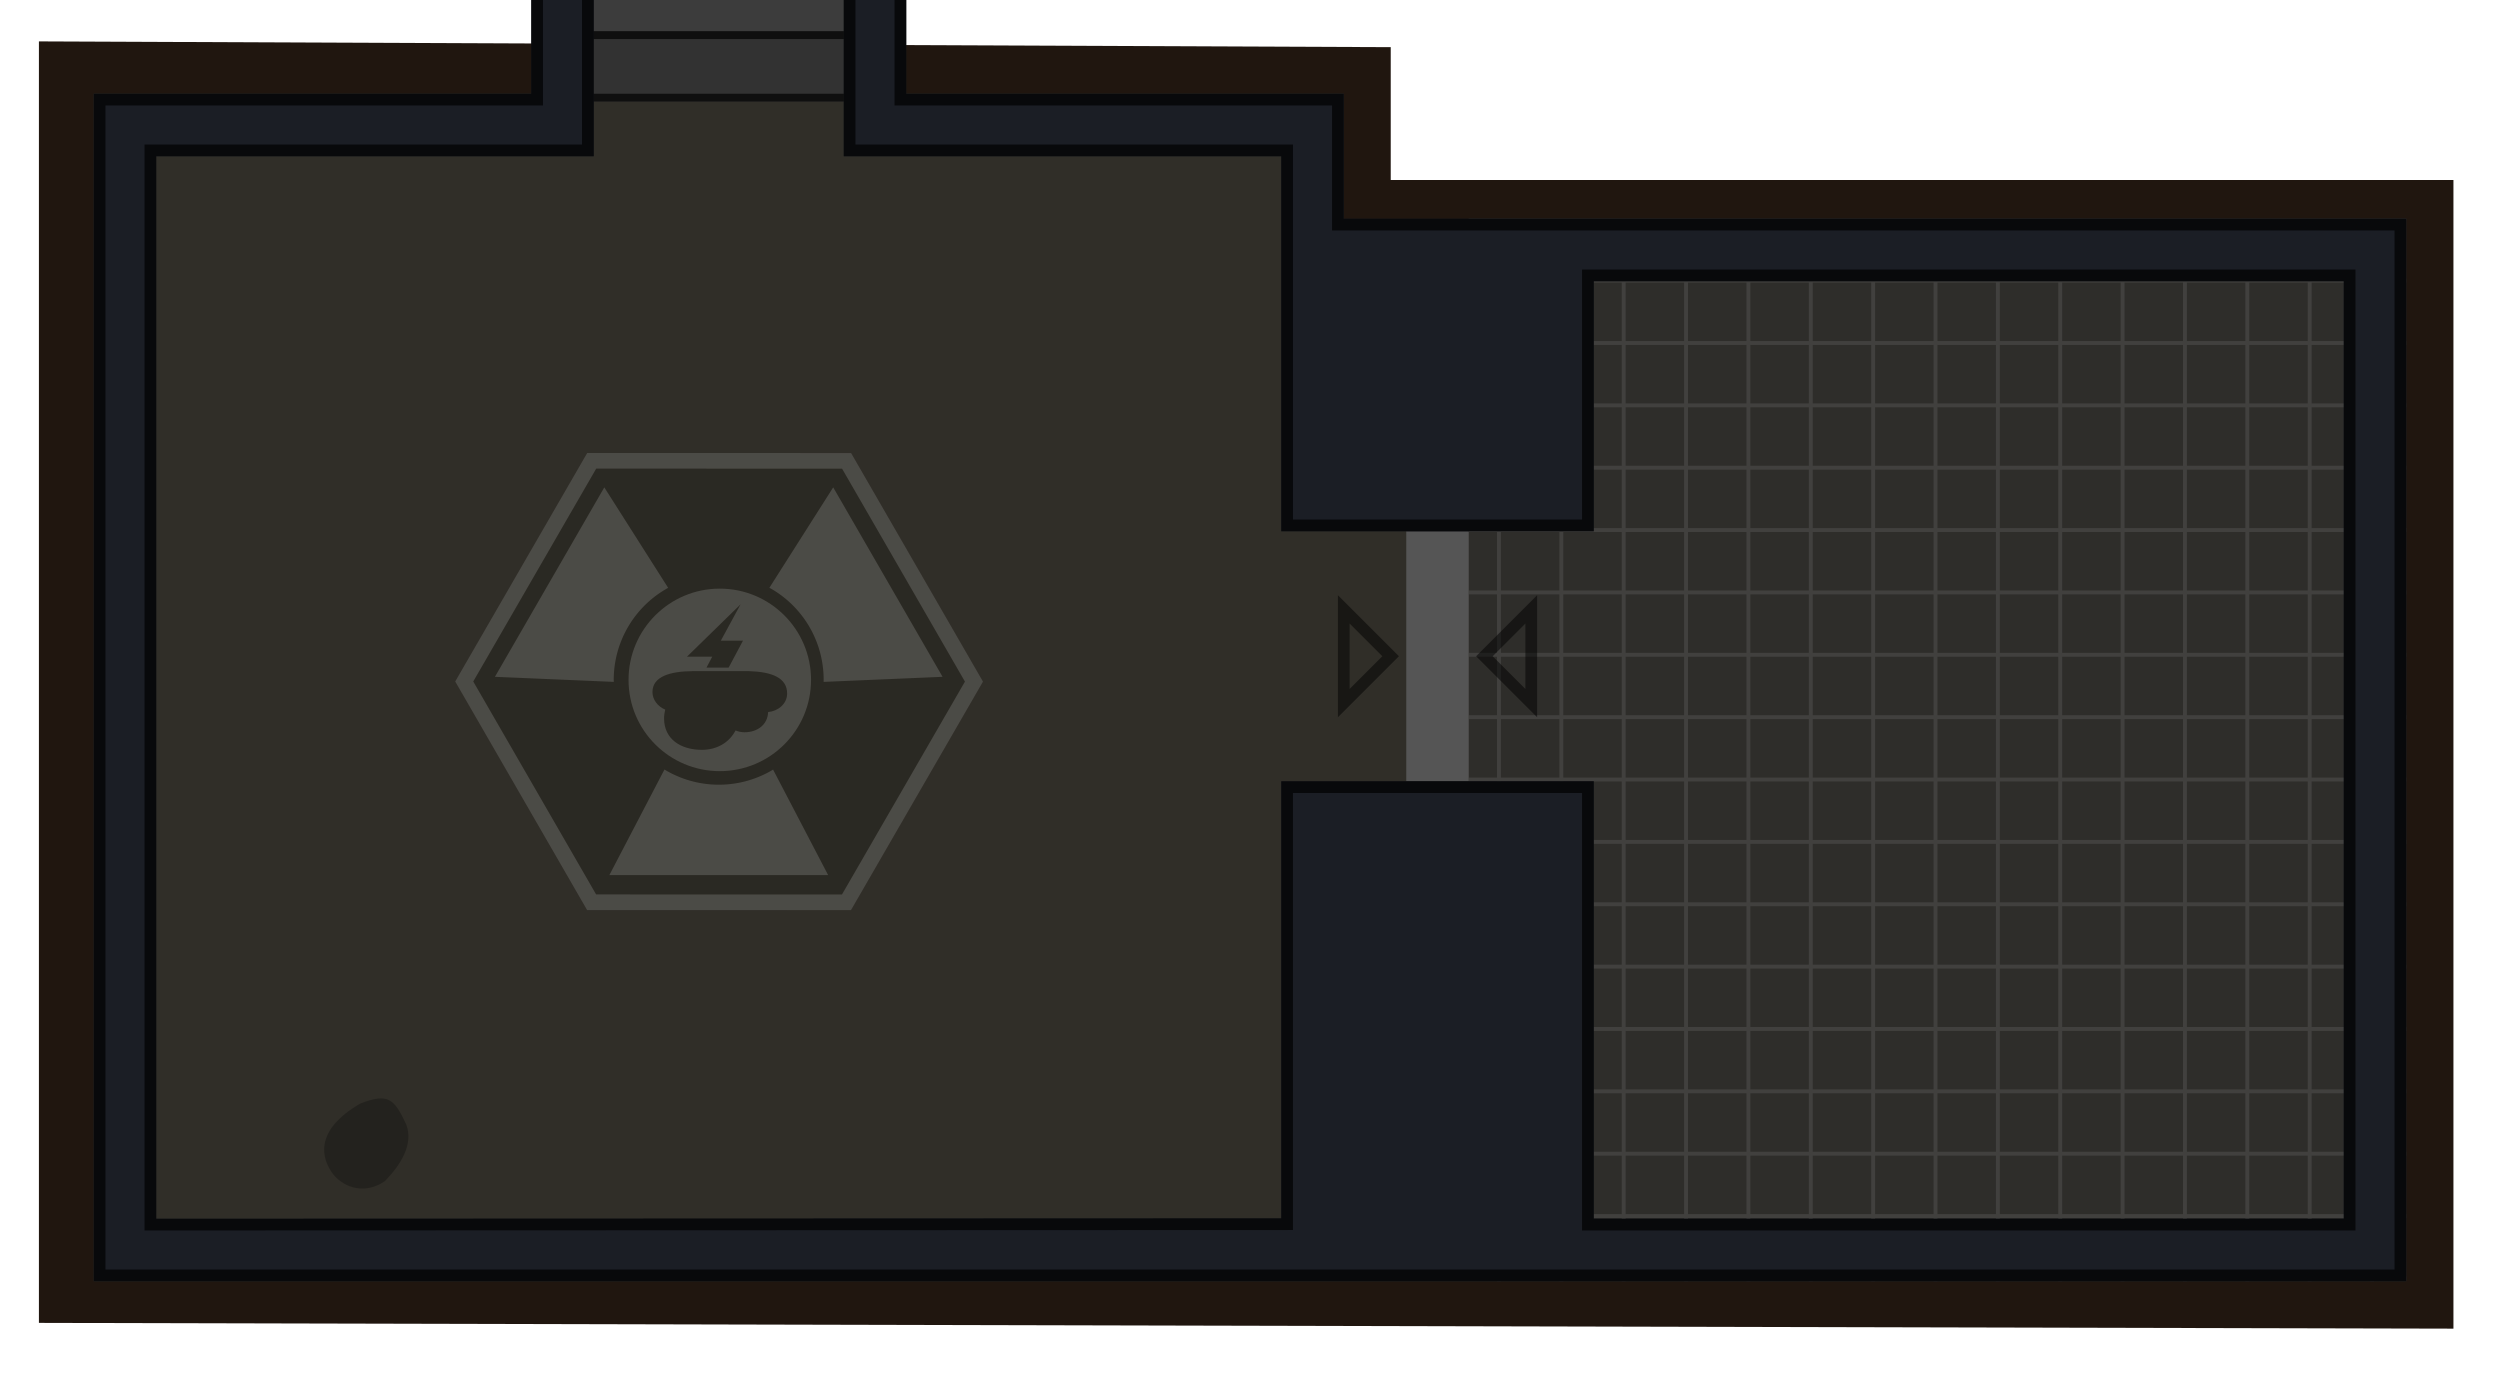 <?xml version="1.0" encoding="UTF-8" standalone="no"?>
<svg
   xmlns:dc="http://purl.org/dc/elements/1.1/"
   xmlns:cc="http://creativecommons.org/ns#"
   xmlns:rdf="http://www.w3.org/1999/02/22-rdf-syntax-ns#"
   xmlns:svg="http://www.w3.org/2000/svg"
   xmlns="http://www.w3.org/2000/svg"
   xmlns:xlink="http://www.w3.org/1999/xlink"
   xmlns:sodipodi="http://sodipodi.sourceforge.net/DTD/sodipodi-0.dtd"
   xmlns:inkscape="http://www.inkscape.org/namespaces/inkscape"
   width="1280"
   height="704"
   viewBox="0 0 338.666 186.266"
   version="1.1"
   id="svg61"
   sodipodi:docname="map-bunker-storm-chamber-floor-01a.svg"
   inkscape:version="0.92.2 (5c3e80d, 2017-08-06)">
  <sodipodi:namedview
     pagecolor="#ffffff"
     bordercolor="#666666"
     borderopacity="1"
     objecttolerance="10"
     gridtolerance="10"
     guidetolerance="10"
     inkscape:pageopacity="0"
     inkscape:pageshadow="2"
     inkscape:window-width="1920"
     inkscape:window-height="1017"
     id="namedview63"
     showgrid="true"
     inkscape:zoom="0.44374932"
     inkscape:cx="394.9047"
     inkscape:cy="475.26662"
     inkscape:window-x="1912"
     inkscape:window-y="-8"
     inkscape:window-maximized="1"
     inkscape:current-layer="svg61"
     fit-margin-top="0"
     fit-margin-left="0"
     fit-margin-right="0"
     fit-margin-bottom="0">
    <inkscape:grid
       type="xygrid"
       id="grid843"
       empspacing="8"
       spacingy="1.058"
       spacingx="1.058"
       originx="-3.3056656e-006"
       originy="5.6105896e-006" />
  </sodipodi:namedview>
  <defs
     id="defs27">
    <clipPath
       id="f">
      <path
         d="m -45.534,209.35 29.33,16.933 v 33.867 l -29.33,16.933 -29.33,-16.933 v -33.867 z"
         id="path2"
         inkscape:connector-curvature="0"
         style="fill-opacity:0.506;stroke:#ffffff;stroke-width:2.117;stroke-opacity:0.502" />
    </clipPath>
    <clipPath
       id="e">
      <path
         d="m -22.25,168.075 v -9.525 h -46.568 v 9.525 z"
         clip-path="url(#clipPath6865)"
         id="path5"
         inkscape:connector-curvature="0"
         style="fill:#a3977d;stroke-width:2.081" />
    </clipPath>
    <clipPath
       id="d">
      <path
         clip-path="url(#clipPath6865)"
         d="m 402.14,158.55 h 9.526 v -42.334 h -9.525 z"
         id="path8"
         inkscape:connector-curvature="0"
         style="fill:#a3977d;stroke-width:1.984" />
    </clipPath>
    <filter
       id="b"
       x="-0.023"
       width="1.047"
       y="-0.025"
       height="1.049"
       style="color-interpolation-filters:sRGB">
      <feGaussianBlur
         stdDeviation="1.651"
         id="feGaussianBlur11" />
    </filter>
    <pattern
       xlink:href="#a"
       id="c"
       patternTransform="matrix(0.066,0,0,0.066,139.7,-6.9856567e-4)" />
    <pattern
       patternUnits="userSpaceOnUse"
       width="128"
       height="128"
       patternTransform="matrix(.265 0 0 .265 0 -38.1)"
       id="a">
      <path
         fill="none"
         stroke-width="3.78"
         d="M0 0h128v128H0z"
         id="path15" />
      <path
         fill="none"
         stroke-width="3.78"
         d="M0 0h128v128H0z"
         id="path17" />
      <path
         d="M0 0h128v128H0z"
         fill="#2e2d2a"
         stroke-width="15.118"
         stroke-miterlimit="10"
         id="path19" />
      <path
         d="M60 128V68H0v-8h60V0h8v60h60v8H68v60z"
         fill="#6f6f6f"
         fill-opacity=".303"
         stroke-width="1.414"
         id="path21" />
    </pattern>
    <clipPath
       id="g">
      <path
         d="M 59.267,-0.001 V 59.266 H 0 V 220.133 H 313.267 V 76.199 H 169.334 V 59.266 H 110.067 V 0 H 101.6 v 67.734 h 59.267 v 50.8 h 42.334 V 84.666 h 101.6 v 127 H 203.2 V 152.4 h -42.334 v 59.208 l -152.4,0.06 V 67.732 H 67.732 V 0 Z"
         id="path24"
         inkscape:connector-curvature="0"
         style="fill:#1b1e25;stroke-width:2.226" />
    </clipPath>
  </defs>
  <path
     transform="matrix(1.084,0,0,1.084,113.466,-210.492)"
     d="m -99.81,199.354 168.935,0.721 v 16.6 H 201.93 v 143.546 l -301.74,-0.72 z"
     id="path29"
     inkscape:connector-curvature="0"
     style="fill:#130902;fill-opacity:0.944;filter:url(#b)" />
  <path
     d="M 198.967,29.632 V 173.566 h 127 V 29.632 Z"
     id="path31"
     inkscape:connector-curvature="0"
     style="fill:url(#c)" />
  <path
     d="M 12.7,12.699 H 182.034 v 50.8 h 16.933 V 173.566 H 12.701 Z"
     id="path33"
     inkscape:connector-curvature="0"
     style="fill:#302e28" />
  <path
     clip-path="url(#d)"
     d="m 402.14,158.55 h 9.526 v -42.334 h -9.525 z"
     transform="matrix(0,-1,1.1,0,-53.755,373.565)"
     id="path35"
     inkscape:connector-curvature="0"
     style="fill:#646464" />
  <path
     transform="translate(142.901,-188.184)"
     clip-path="url(#e)"
     d="m -22.25,168.075 v -9.525 h -46.568 v 9.525 z"
     id="path37"
     inkscape:connector-curvature="0"
     style="fill:#5a5a5a;stroke:#000000;stroke-width:2.117;stroke-opacity:0.706" />
  <path
     d="m -22.25,168.075 v -9.525 h -46.568 v 9.525 z"
     clip-path="url(#e)"
     transform="translate(142.901,-179.717)"
     id="path39"
     inkscape:connector-curvature="0"
     style="fill:#505050;stroke:#000000;stroke-width:2.117;stroke-opacity:0.706" />
  <path
     transform="translate(142.901,-171.25)"
     clip-path="url(#e)"
     d="m -22.25,168.075 v -9.525 h -46.568 v 9.525 z"
     id="path41"
     inkscape:connector-curvature="0"
     style="fill:#464646;stroke:#000000;stroke-width:2.117;stroke-opacity:0.706" />
  <path
     d="m -22.25,168.075 v -9.525 h -46.568 v 9.525 z"
     clip-path="url(#e)"
     transform="translate(142.901,-162.784)"
     id="path43"
     inkscape:connector-curvature="0"
     style="fill:#3c3c3c;stroke:#000000;stroke-width:2.117;stroke-opacity:0.706" />
  <path
     transform="matrix(-0.914,-0.528,0.528,-0.914,-72.623,290.585)"
     d="m -45.534,209.35 29.33,16.933 v 33.867 l -29.33,16.933 -29.33,-16.933 v -33.867 z"
     clip-path="url(#f)"
     id="path45"
     inkscape:connector-curvature="0"
     style="fill-opacity:0.118;stroke:#ffffff;stroke-width:4.011;stroke-opacity:0.157" />
  <path
     d="m 67.044,91.686 16.106,0.686 a 14.227,14.227 0 0 1 -0.01,-0.289 14.227,14.227 0 0 1 7.372,-12.45 l -8.65,-13.61 z m 45.827,-25.664 -8.647,13.605 a 14.227,14.227 0 0 1 0.255,0.136 14.227,14.227 0 0 1 7.095,12.61 l 16.114,-0.687 z m -0.688,52.52 -7.459,-14.292 a 14.227,14.227 0 0 1 -0.245,0.154 14.227,14.227 0 0 1 -14.468,-0.16 l -7.461,14.298 z"
     id="path47"
     inkscape:connector-curvature="0"
     style="fill:#ffffff;fill-opacity:0.157" />
  <path
     d="m 52.117,160.018 c -2.577,1.756 -5.343,1.007 -6.942,-0.89 -1.632,-2.12 -2.732,-5.936 3.639,-9.64 3.81,-1.473 4.6,-0.622 6.22,2.843 0.978,2.549 -0.596,5.337 -2.917,7.687 z"
     id="path49"
     inkscape:connector-curvature="0"
     style="fill:#0c0c0c;fill-opacity:0.328" />
  <path
     transform="translate(142.901,-154.317)"
     clip-path="url(#e)"
     d="m -22.25,168.075 v -9.525 h -46.568 v 9.525 z"
     id="path51"
     inkscape:connector-curvature="0"
     style="fill:#323232;stroke:#000000;stroke-width:2.117;stroke-opacity:0.706" />
  <path
     d="M 190.5,105.832 V 71.966 h 8.467 V 105.832 Z"
     id="path53"
     inkscape:connector-curvature="0"
     style="fill:#555555" />
  <path
     d="m 188.384,88.899 -6.35,-6.35 v 12.7 z m 19.05,-6.35 -6.35,6.35 6.35,6.35 z"
     id="path55"
     inkscape:connector-curvature="0"
     style="fill:none;stroke:#000000;stroke-width:1.587;stroke-linecap:square;stroke-opacity:0.502" />
  <path
     d="m 97.507,104.464 c 6.828,0 12.363,-5.535 12.363,-12.363 0,-6.827 -5.535,-12.362 -12.363,-12.362 -6.827,0 -12.362,5.535 -12.362,12.362 0,6.828 5.535,12.363 12.362,12.363 z m -2.418,-2.886 c -2.834,0 -5.13,-1.422 -5.13,-4.255 0,-0.414 0.062,-0.808 0.153,-1.195 -1.029,-0.436 -1.726,-1.353 -1.726,-2.378 0,-2.116 2.41,-2.807 5.42,-2.832 H 101.5 c 3.11,0.1 5.129,0.916 5.129,3.032 0,1.416 -1.246,2.389 -2.575,2.512 -0.06,1.717 -1.462,2.734 -3.196,2.734 -0.432,0 -0.844,-0.088 -1.22,-0.244 -0.848,1.658 -2.556,2.626 -4.549,2.626 z m 3.616,-11.138 h -3.001 l 0.783,-1.487 h -3.42 l 7.252,-7.084 -2.672,4.921 H 100.649 Z"
     id="path57"
     inkscape:connector-curvature="0"
     style="fill:#ffffff;fill-opacity:0.157" />
  <path
     d="M 59.267,-0.001 V 59.266 H 0 V 220.133 H 313.267 V 76.199 H 169.334 V 59.266 H 110.067 V 0 H 101.6 v 67.734 h 59.267 v 50.8 h 42.334 V 84.666 h 101.6 v 127 H 203.2 V 152.4 h -42.334 v 59.208 l -152.4,0.06 V 67.732 H 67.732 V 0 Z"
     clip-path="url(#g)"
     transform="translate(12.7,-46.567)"
     id="path59"
     inkscape:connector-curvature="0"
     style="fill:#1b1e25;stroke:#000000;stroke-width:3.175;stroke-opacity:0.706" />
</svg>
